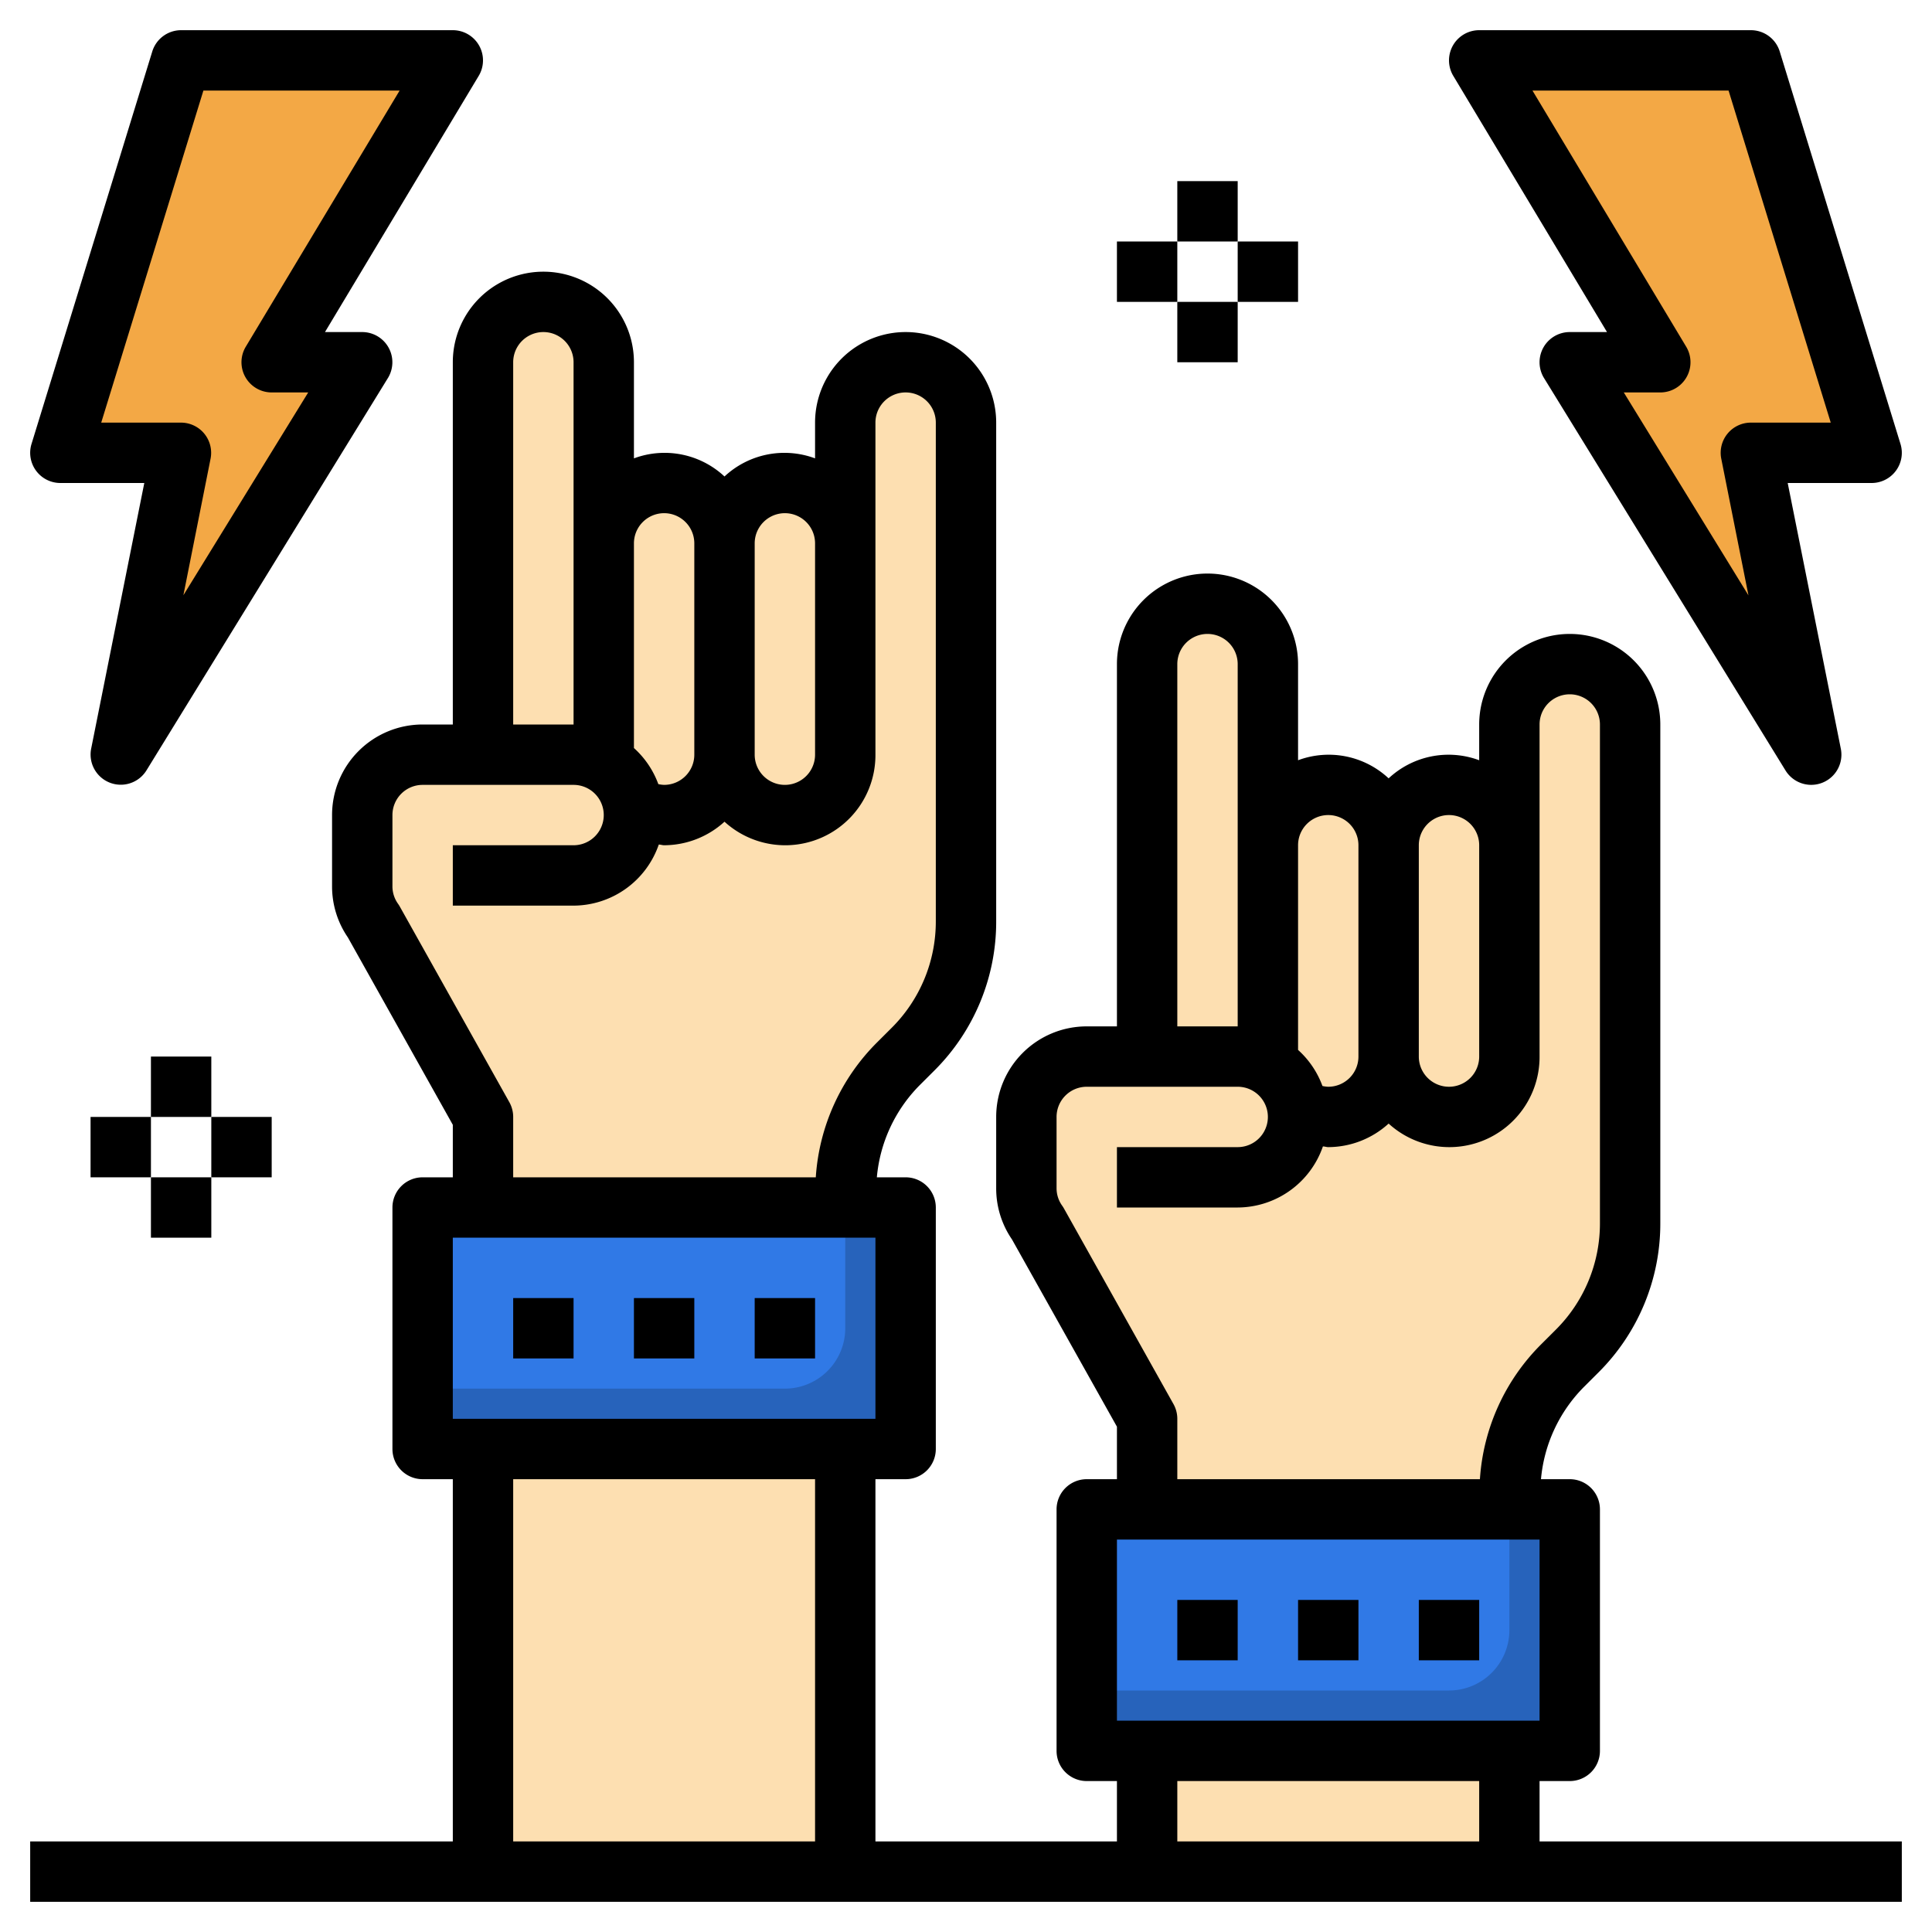<svg height="512" viewBox="0 0 64 64" width="512" xmlns="http://www.w3.org/2000/svg"><g id="Layer_28" data-name="Layer 28"><path d="m38 58h12v4h-12z" fill="#fddfb1"/><path d="m14 40h16v8h-16z" fill="#2763bb" transform="matrix(-1 0 0 -1 44 88)"/><path d="m14 40v6h12a2 2 0 0 0 2-2v-4z" fill="#3079e6"/><path d="m30 12a2 2 0 0 0 -2 2v4a2 2 0 0 0 -4 0 2 2 0 0 0 -4 0v-6a2 2 0 0 0 -4 0v13h-2a2 2 0 0 0 -2 2v2.359a2 2 0 0 0 .373 1.163l3.627 6.478v3h12v-.515a6 6 0 0 1 1.757-4.242l.486-.486a6 6 0 0 0 1.757-4.242v-16.515a2 2 0 0 0 -2-2z" fill="#fddfb1"/><path d="m16 48h12v14h-12z" fill="#fddfb1"/><path d="m48.999 2 6.001 10h-3l8 13-2-10 4-.001-4-12.999z" fill="#f3a845"/><path d="m15 2-6.001 10h3l-8 13 2-10-4-.001 4-12.999z" fill="#f3a845"/><path d="m36 50h16v8h-16z" fill="#2763bb" transform="matrix(-1 0 0 -1 88 108)"/><path d="m36 50v6h12a2 2 0 0 0 2-2v-4z" fill="#3079e6"/><path d="m52 22a2 2 0 0 0 -2 2v4a2 2 0 0 0 -4 0 2 2 0 0 0 -4 0v-6a2 2 0 0 0 -4 0v13h-2a2 2 0 0 0 -2 2v2.359a2 2 0 0 0 .373 1.163l3.627 6.478v3h12v-.515a6 6 0 0 1 1.757-4.242l.486-.486a6 6 0 0 0 1.757-4.242v-16.515a2 2 0 0 0 -2-2z" fill="#fddfb1"/><path d="m39 53h2v2h-2z"/><path d="m43 53h2v2h-2z"/><path d="m47 53h2v2h-2z"/><path d="m17 43h2v2h-2z"/><path d="m21 43h2v2h-2z"/><path d="m25 43h2v2h-2z"/><path d="m51 61v-2h1a1 1 0 0 0 1-1v-8a1 1 0 0 0 -1-1h-.953a4.955 4.955 0 0 1 1.417-3.05l.486-.485a6.958 6.958 0 0 0 2.05-4.95v-16.515a3 3 0 0 0 -6 0v1.184a2.908 2.908 0 0 0 -3 .6 2.908 2.908 0 0 0 -3-.6v-3.184a3 3 0 0 0 -6 0v12h-1a3 3 0 0 0 -3 3v2.359a2.985 2.985 0 0 0 .524 1.7l3.476 6.202v1.739h-1a1 1 0 0 0 -1 1v8a1 1 0 0 0 1 1h1v2h-8v-12h1a1 1 0 0 0 1-1v-8a1 1 0 0 0 -1-1h-.953a4.955 4.955 0 0 1 1.417-3.05l.486-.485a6.958 6.958 0 0 0 2.05-4.95v-16.515a3 3 0 0 0 -6 0v1.184a2.908 2.908 0 0 0 -3 .6 2.908 2.908 0 0 0 -3-.6v-3.184a3 3 0 0 0 -6 0v12h-1a3 3 0 0 0 -3 3v2.359a2.985 2.985 0 0 0 .524 1.695l3.476 6.207v1.739h-1a1 1 0 0 0 -1 1v8a1 1 0 0 0 1 1h1v12h-14v2h62v-2zm-26-43a1 1 0 0 1 2 0v7a1 1 0 0 1 -2 0zm-4 0a1 1 0 0 1 2 0v7a1 1 0 0 1 -1 1 1.03 1.03 0 0 1 -.192-.025 2.992 2.992 0 0 0 -.808-1.195zm-4-6a1 1 0 0 1 2 0v12h-2zm-3.755 18.033a.91.91 0 0 0 -.059-.093.99.99 0 0 1 -.186-.581v-2.359a1 1 0 0 1 1-1h5a1 1 0 0 1 0 2h-4v2h4a3 3 0 0 0 2.823-2.023c.06 0 .117.023.177.023a2.981 2.981 0 0 0 2-.78 2.987 2.987 0 0 0 5-2.22v-11a1 1 0 0 1 2 0v16.515a4.969 4.969 0 0 1 -1.464 3.535l-.486.485a6.947 6.947 0 0 0 -2.026 4.465h-10.024v-2a1 1 0 0 0 -.127-.488zm1.755 10.967h14v6h-14zm12 20h-10v-12h10zm20-33a1 1 0 0 1 2 0v7a1 1 0 0 1 -2 0zm-4 0a1 1 0 0 1 2 0v7a1 1 0 0 1 -1 1 1.03 1.03 0 0 1 -.192-.025 2.992 2.992 0 0 0 -.808-1.195zm-4-6a1 1 0 0 1 2 0v12h-2zm-3.755 18.033a.91.91 0 0 0 -.059-.093.99.99 0 0 1 -.186-.581v-2.359a1 1 0 0 1 1-1h5a1 1 0 0 1 0 2h-4v2h4a3 3 0 0 0 2.823-2.023c.06 0 .117.023.177.023a2.981 2.981 0 0 0 2-.78 2.987 2.987 0 0 0 5-2.22v-11a1 1 0 0 1 2 0v16.515a4.969 4.969 0 0 1 -1.464 3.535l-.486.485a6.947 6.947 0 0 0 -2.026 4.465h-10.024v-2a1 1 0 0 0 -.127-.488zm1.755 10.967h14v6h-14zm12 10h-10v-2h10z"/><path d="m53.234 11h-1.234a1 1 0 0 0 -.852 1.524l8 13a1 1 0 0 0 1.832-.72l-1.76-8.804h2.78a1 1 0 0 0 .956-1.294l-4-13a1 1 0 0 0 -.956-.706h-9a1 1 0 0 0 -.857 1.515zm4.027-8 3.385 11h-2.646a1 1 0 0 0 -.98 1.2l.9 4.522-4.13-6.722h1.21a1 1 0 0 0 .857-1.515l-5.092-8.485z"/><path d="m2 16h2.78l-1.76 8.8a1 1 0 0 0 1.832.72l8-13a1 1 0 0 0 -.852-1.52h-1.235l5.092-8.485a1 1 0 0 0 -.857-1.515h-9a1 1 0 0 0 -.956.706l-4 13a1 1 0 0 0 .956 1.294zm4.738-13h6.5l-5.096 8.485a1 1 0 0 0 .858 1.515h1.21l-4.135 6.718.9-4.522a1 1 0 0 0 -.975-1.196h-2.647z"/><path d="m39 6h2v2h-2z"/><path d="m39 10h2v2h-2z"/><path d="m37 8h2v2h-2z"/><path d="m41 8h2v2h-2z"/><path d="m5 35h2v2h-2z"/><path d="m5 39h2v2h-2z"/><path d="m3 37h2v2h-2z"/><path d="m7 37h2v2h-2z"/></g></svg>
